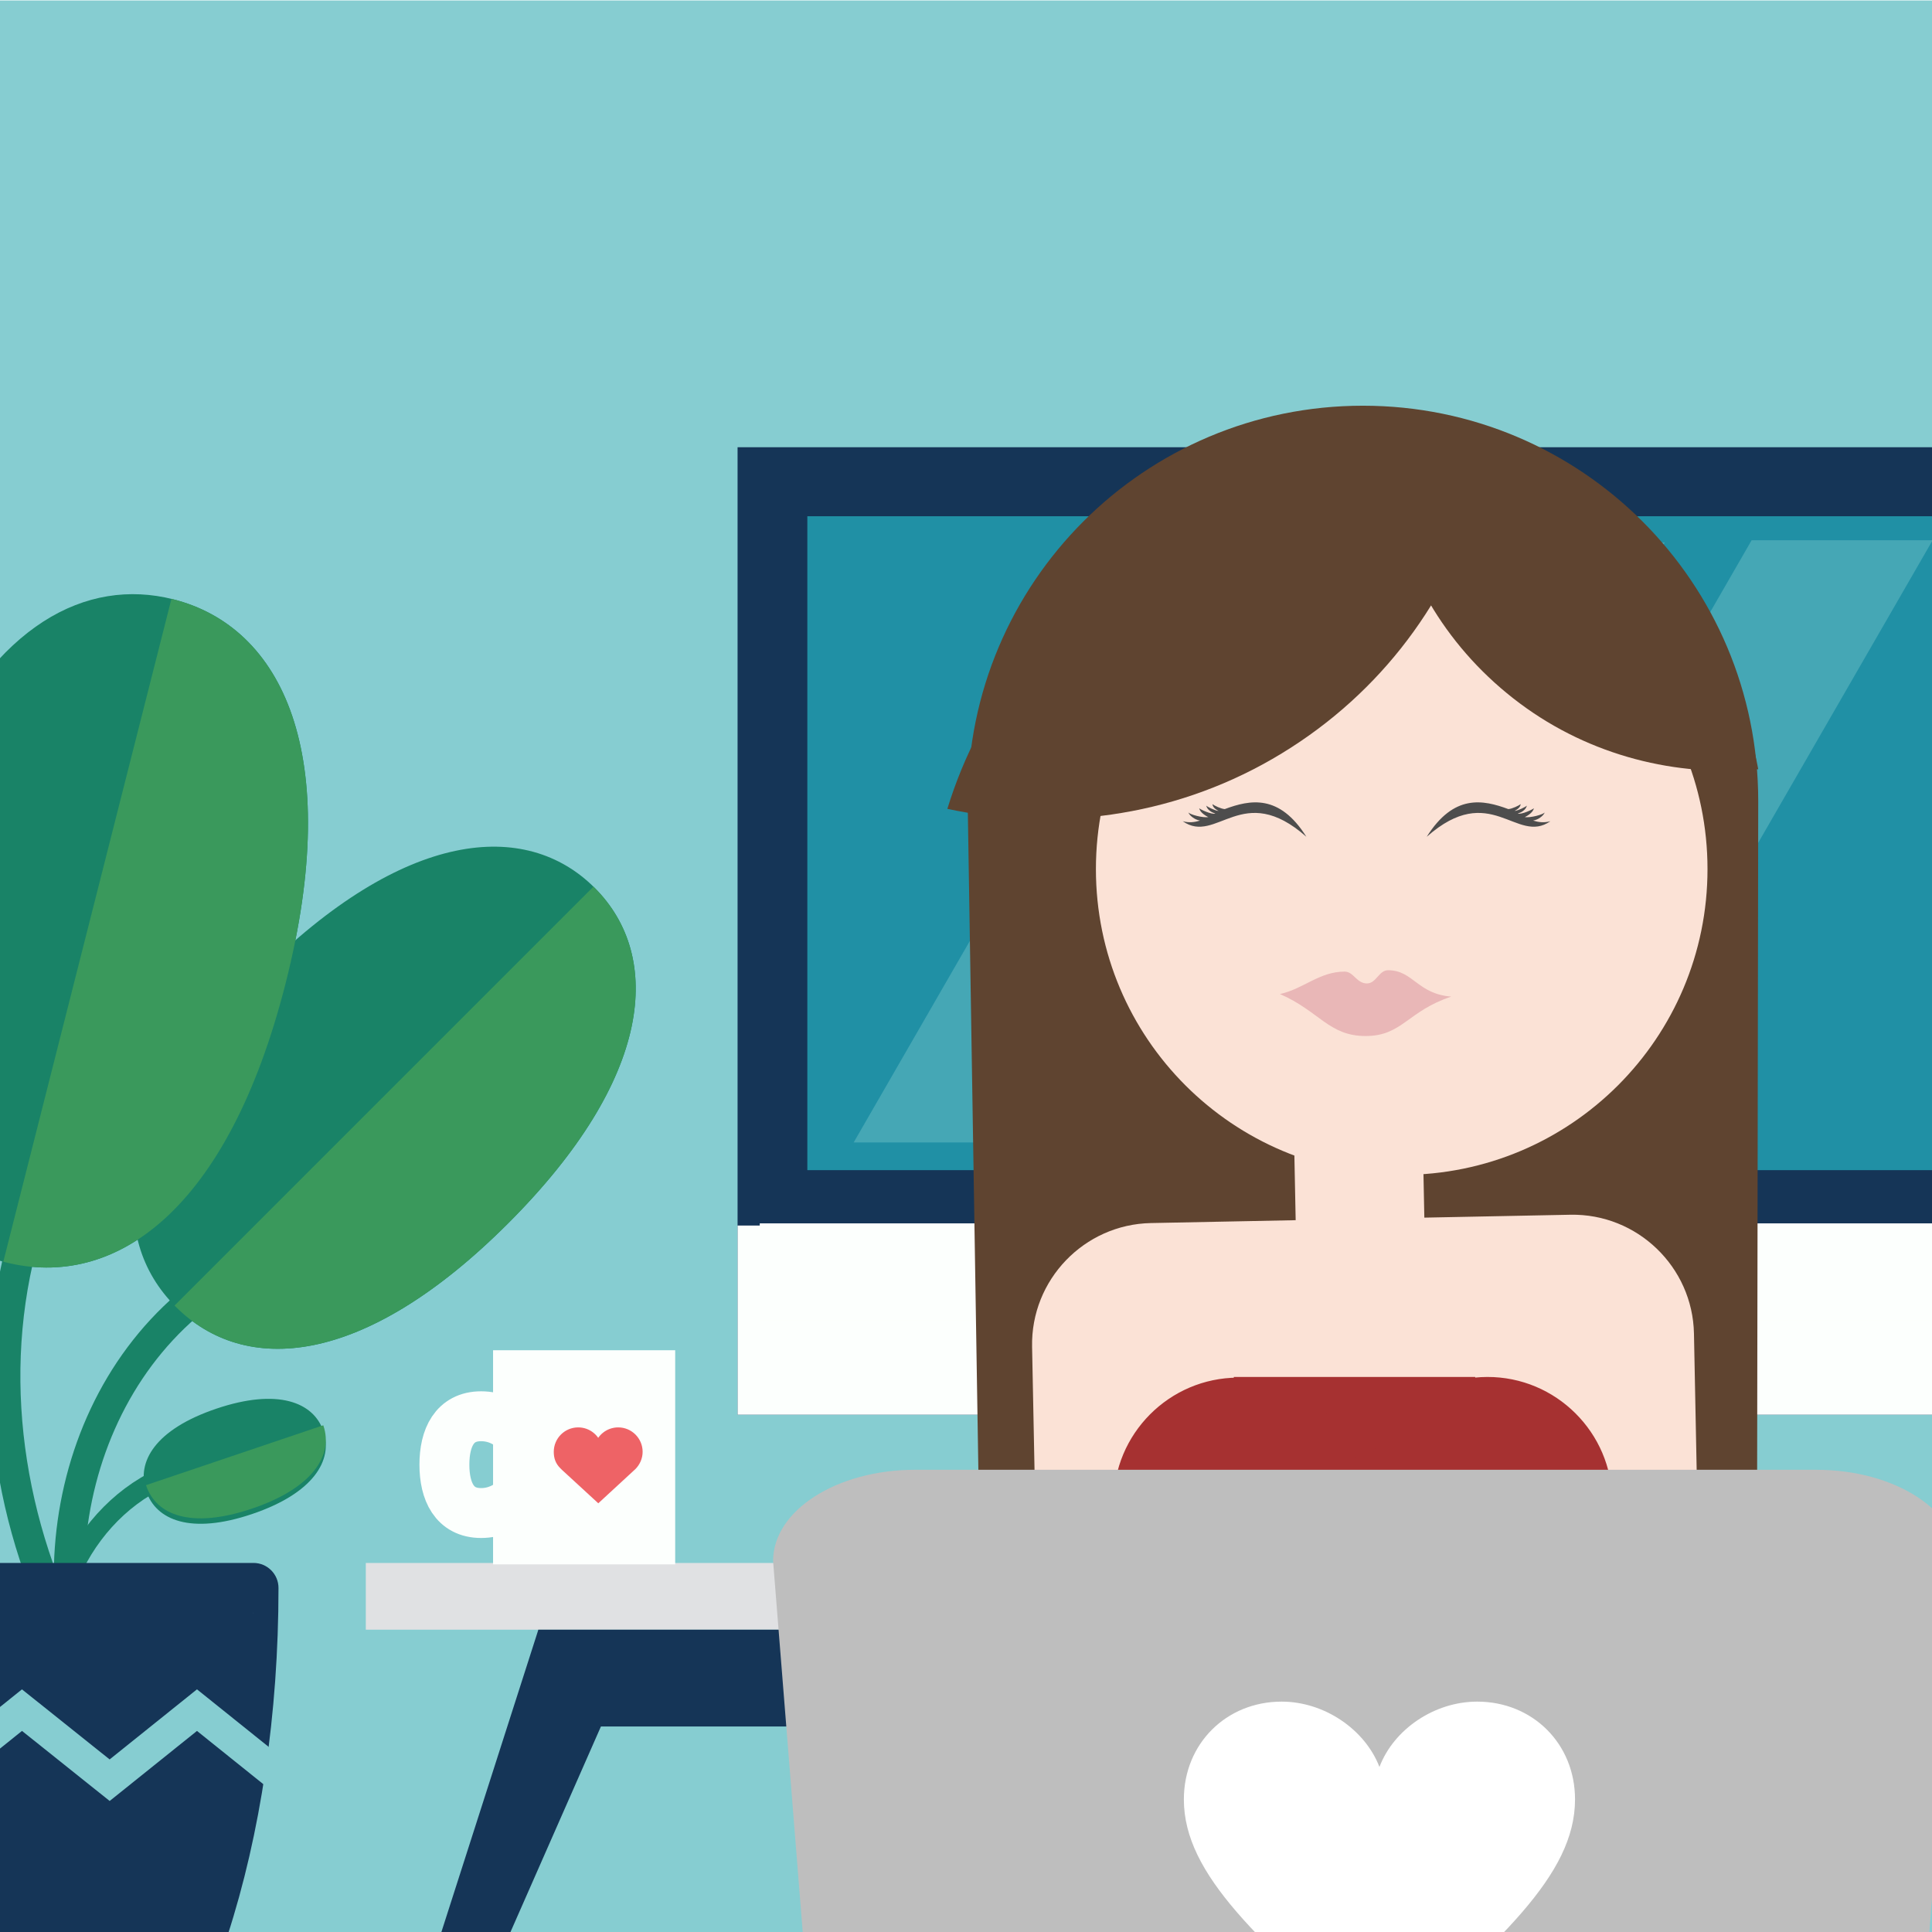 <?xml version="1.0" encoding="utf-8" ?>	<!-- Generator: Assembly 1.8 - http://assemblyapp.co -->	<svg version="1.1" xmlns="http://www.w3.org/2000/svg" xmlns:xlink="http://www.w3.org/1999/xlink" width="2048.00" height="2048.00" viewBox="0 0 2048.0 2048.0">		<rect x="0" y="0" width="2048.00" height="2048.00" fill="#ffffff" />		<g id="document" transform="matrix(1,0,0,1,1024.0,1024.0)">			<path d="M-1070.9,-1023.52 L-1070.9,1026.92 L2008.75,1026.92 L2008.75,-1023.52 L-1070.9,-1023.52 Z " fill="#86cdd1" fill-opacity="1.00" />			<path d="M1107.87,687.576 C1066.87,687.576 1033.68,677.651 1033.68,636.653 C1033.68,595.653 1066.87,584.994 1107.87,584.994 C1148.87,584.994 1182.06,595.653 1182.06,636.653 C1182.06,677.651 1148.87,687.576 1107.87,687.576 Z " fill="#fcfffd" fill-opacity="1.00" />			<path d="M-13.233,703.541 L-13.233,609.015 L929.839,609.015 L929.839,703.541 L-13.233,703.541 Z " fill="#fcfffd" fill-opacity="1.00" stroke-width="75.44" stroke="#fcfffd" stroke-linecap="square" stroke-linejoin="miter" />			<path d="M-177.251,-485.027 L1098.9,-485.027 L1098.9,410.781 L-177.251,410.781 L-177.251,-485.027 Z " fill="#153557" fill-opacity="1.00" stroke-width="129.78" stroke="#153557" stroke-linecap="square" stroke-linejoin="miter" />			<path d="M-177.251,340.018 L-177.251,410.781 L1098.9,410.781 L1098.9,340.018 L-177.251,340.018 Z " fill="#fcfffd" fill-opacity="1.00" stroke-width="129.78" stroke="#fcfffd" stroke-linecap="square" stroke-linejoin="miter" />			<path d="M-218.632,272.818 L1140.35,272.818 L1140.35,375.4 L-218.632,375.4 L-218.632,272.818 Z " fill="#fcfffd" fill-opacity="1.00" />			<path d="M457.887,397.294 C438.334,397.294 422.506,381.465 422.506,361.913 C422.506,342.359 438.334,326.531 457.887,326.531 C477.44,326.531 493.269,342.359 493.269,361.913 C493.269,381.465 477.44,397.294 457.887,397.294 Z " fill="#86cdd1" fill-opacity="1.00" />			<path d="M-168.186,-476.767 L1084.79,-476.767 L1084.79,216.395 L-168.186,216.395 L-168.186,-476.767 Z " fill="#2090a5" fill-opacity="1.00" />			<path d="M331.412,452.107 L584.363,452.107 L584.363,554.691 L331.412,554.691 L331.412,452.107 Z " fill="#e0e1e3" fill-opacity="1.00" />			<path d="M-636.227,703.541 L-636.227,632.778 L1552,632.778 L1552,703.539 L-636.227,703.541 Z " fill="#e0e1e3" fill-opacity="1.00" />			<path d="M649.156,806.123 L1302.76,806.123 L1402.06,1031.79 L1474.36,1031.79 L1369.26,704.075 L1369.26,703.541 L1369.09,703.541 L649.688,703.541 L-453.316,703.541 L-453.488,703.541 L-453.488,704.075 L-558.588,1031.79 L-486.282,1031.79 L-386.986,806.123 L649.156,806.123 Z " fill="#153557" fill-opacity="1.00" />			<path d="M457.887,1026.44 L457.887,610.8 L381.091,610.8 L271.038,610.8 L158.276,1026.44 L457.887,1026.44 Z " fill="#ee6366" fill-opacity="1.00" />			<path d="M247.606,-448.983 L-119.065,187.04 L374.032,187.04 L740.703,-448.983 L247.606,-448.983 Z M832.799,-451.315 L466.128,184.708 L657.986,184.708 L1024.66,-451.315 L832.799,-451.315 Z " fill="#86cdd1" fill-opacity="0.37" />			<path d="M-864.871,892.336 C-993.55,739.333 -975.573,489.252 -826.034,360.05 " fill="none" stroke-width="32.24" stroke="#198367" stroke-linecap="square" stroke-linejoin="miter" />			<path d="M-959.17,784.922 C-990.912,685.401 -932.483,568.145 -834.531,535.464 " fill="none" stroke-width="21.09" stroke="#198367" stroke-linecap="square" stroke-linejoin="miter" />			<path d="M-948.899,718.329 C-1018.97,580.438 -1040.37,418.659 -993.633,269.934 " fill="none" stroke-width="32.24" stroke="#198367" stroke-linecap="square" stroke-linejoin="miter" />			<path d="M-1079.56,632.798 L-1079.56,1028.28 L-782.988,1028.28 C-747.837,920.151 -728.784,792.646 -728.784,659.304 C-728.784,644.654 -740.66,632.778 -755.31,632.778 L-1078.51,632.778 C-1078.85,632.778 -1079.22,632.784 -1079.56,632.798 Z M-755.568,685.83 C-755.566,685.746 -755.564,685.663 -755.563,685.579 L-755.31,685.83 L-755.568,685.83 Z " fill="#153557" fill-opacity="1.00" />			<path d="M1461.5,619.912 L1275.7,619.912 L1275.7,256.918 L1461.5,256.918 L1461.5,619.912 Z " fill="#153557" fill-opacity="1.00" stroke-width="40.39" stroke="#153557" stroke-linecap="square" stroke-linejoin="miter" />			<path d="M1280.52,280.277 L1456.68,280.277 L1456.68,568.864 L1280.52,568.864 L1280.52,280.277 Z " fill="#2090a5" fill-opacity="1.00" />			<path d="M1368.6,615.452 C1360.48,615.452 1353.91,608.88 1353.91,600.763 C1353.91,592.645 1360.48,586.073 1368.6,586.073 C1376.72,586.073 1383.29,592.645 1383.29,600.763 C1383.29,608.88 1376.72,615.452 1368.6,615.452 Z " fill="#2090a5" fill-opacity="1.00" />			<path d="M1340.55,262.548 L1396.65,262.548 " fill="none" stroke-width="7.51" stroke="#2090a5" stroke-linecap="square" stroke-linejoin="miter" />			<path d="M1374.44,294.383 L1295.77,476.403 L1295.77,554.759 L1362.59,554.759 L1441.25,373.763 L1441.25,294.383 L1374.44,294.383 Z " fill="#86cdd1" fill-opacity="0.37" />			<path d="M-501.324,407.313 L-308.269,407.313 L-308.269,634.298 L-501.324,634.298 L-501.324,407.313 Z " fill="#fcfffd" fill-opacity="1.00" />			<path d="M-514.001,579.874 C-542.345,579.874 -552.917,556.927 -552.917,528.582 C-552.917,500.236 -542.345,477.291 -514.001,477.291 C-485.655,477.291 -462.709,500.236 -462.709,528.582 C-462.709,556.927 -485.655,579.874 -514.001,579.874 Z " fill="none" stroke-width="52.91" stroke="#fcfffd" stroke-linecap="square" stroke-linejoin="miter" />			<g>				<path d="M-485.277,272.717 C-638.885,426.325 -764.841,434.07 -837.752,361.159 C-910.663,288.248 -902.919,162.292 -749.31,8.683 C-595.702,-144.926 -466.6,-155.816 -393.689,-82.905 C-320.779,-9.994 -331.668,119.108 -485.277,272.717 Z " fill="#198367" fill-opacity="1.00" />				<path d="M-838.959,359.941 C-838.559,360.348 -838.157,360.754 -837.752,361.159 C-764.841,434.07 -638.885,426.325 -485.277,272.717 C-331.668,119.108 -320.779,-9.994 -393.689,-82.905 C-394.094,-83.31 -394.5,-83.712 -394.908,-84.111 L-838.959,359.941 Z " fill="#3a995c" fill-opacity="1.00" />			</g>			<g>				<path d="M-756.896,580.974 C-821.898,602.927 -858.633,587.469 -869.053,556.617 C-879.473,525.763 -859.632,491.199 -794.632,469.244 C-729.63,447.291 -691.564,462.299 -681.144,493.153 C-670.724,524.005 -691.896,559.021 -756.896,580.974 Z " fill="#198367" fill-opacity="1.00" />				<path d="M-869.224,550.335 C-869.169,550.506 -869.111,550.678 -869.053,550.849 C-858.633,581.701 -821.898,597.159 -756.896,575.206 C-691.896,553.253 -670.724,518.237 -681.144,487.385 C-681.201,487.214 -681.259,487.044 -681.32,486.872 L-869.224,550.335 Z " fill="#3a995c" fill-opacity="1.00" />			</g>			<path d="M-721.186,18.116 C-782.845,261.188 -903.209,343.248 -1018.58,313.981 C-1047.99,306.522 -1074.24,292.55 -1095.99,271.844 C-1095.98,16.756 -1095.96,-165.63 -1095.95,-213.94 C-1029.54,-360.783 -932.924,-412.197 -840.336,-388.71 C-724.962,-359.443 -659.528,-224.956 -721.186,18.116 Z " fill="#198367" fill-opacity="1.00" />			<path d="M-1020.5,313.485 C-1019.86,313.654 -1019.22,313.819 -1018.58,313.981 C-903.209,343.248 -782.845,261.188 -721.186,18.116 C-659.528,-224.956 -724.962,-359.443 -840.336,-388.71 C-840.977,-388.872 -841.616,-389.032 -842.257,-389.187 L-1020.5,313.485 Z " fill="#3a995c" fill-opacity="1.00" />			<path d="M1300.21,-497.692 L2031.91,-497.692 L2031.91,105.747 L1300.21,105.747 L1300.21,-497.692 Z " fill="#ffffff" fill-opacity="1.00" />			<path d="M1337.59,76.567 L1262.83,76.567 L1262.83,-526.872 L1337.59,-526.872 L1337.59,76.567 Z " fill="#153557" fill-opacity="1.00" />			<path d="M1262.83,-452.112 L1262.83,-526.872 L2000.37,-526.872 L2000.37,-452.112 L1262.83,-452.112 Z " fill="#153557" fill-opacity="1.00" />			<path d="M1262.83,134.558 L1262.83,59.797 L1999.5,59.797 L1999.5,134.558 L1262.83,134.558 Z " fill="#153557" fill-opacity="1.00" />			<path d="M-346.898,514.988 C-346.898,503.016 -356.614,493.201 -368.686,493.201 C-378.894,493.201 -387.529,500.268 -389.885,509.984 C-392.143,500.366 -400.779,493.201 -411.085,493.201 C-423.058,493.201 -432.874,502.917 -432.874,514.988 C-432.874,520.975 -431.204,525.392 -427.279,529.318 C-426.887,529.711 -425.807,530.791 -425.217,531.379 L-389.787,563.964 L-354.356,531.281 C-353.866,530.888 -353.768,530.693 -353.376,530.398 L-353.278,530.3 C-349.449,526.374 -346.898,520.975 -346.898,514.988 Z " fill="#ee6366" fill-opacity="1.00" stroke-width="8.22" stroke="#ee6366" stroke-linecap="square" stroke-linejoin="miter" />			<path d="M1598.23,-12.626 C1496.91,-12.626 1414.89,-94.649 1414.89,-195.972 C1414.89,-297.295 1496.91,-379.319 1598.23,-379.319 C1699.56,-379.319 1781.58,-297.295 1781.58,-195.972 C1781.58,-94.649 1699.56,-12.626 1598.23,-12.626 Z " fill="#f8b818" fill-opacity="1.00" />			<path d="M1849.41,-12.626 C1748.09,-12.626 1666.06,-94.649 1666.06,-195.972 C1666.06,-297.295 1748.09,-379.319 1849.41,-379.319 C1911.25,-379.319 1965.91,-348.763 1999.11,-301.912 C1999.51,-165.881 1999.74,-125.786 1999.74,-90.934 C1966.6,-43.574 1911.65,-12.626 1849.41,-12.626 Z " fill="#2090a5" fill-opacity="0.88" />			<path d="M1723.82,-329.597 C1688.26,-296.164 1666.06,-248.679 1666.06,-195.972 C1666.06,-143.265 1688.26,-95.78 1723.82,-62.347 C1759.38,-95.78 1781.58,-143.265 1781.58,-195.972 C1781.58,-248.679 1759.38,-296.164 1723.82,-329.597 Z " fill="#198367" fill-opacity="1.00" />			<path d="M-1077.08,828.067 L-1076.9,872 L-989.935,802.223 L-1011.43,802.244 L-918.489,876.519 L-907.736,885.114 L-896.998,876.498 L-804.436,802.223 L-825.953,802.223 L-733.389,876.498 L-719.981,887.256 L-698.463,860.44 L-711.872,849.682 L-804.436,775.406 L-815.194,766.773 L-825.953,775.406 L-918.517,849.682 L-897.025,849.661 L-989.962,775.385 L-1000.72,766.792 L-1011.45,775.406 L-1077.08,828.067 Z " fill="#86cdd1" fill-opacity="1.00" />			<g>				<path d="M2559.79,210.172 L1736.32,222.101 L1723.07,-604.978 C1723.07,-836.543 1910.53,-1024 2142.09,-1024 C2373.66,-1024 2561.12,-836.543 2561.12,-604.978 L2559.79,212.829 L2559.79,210.172 Z " fill="#5f4430" fill-opacity="1.00" />				<path d="M2139.05,-219.985 C1959.91,-219.985 1814.89,-365.003 1814.89,-544.144 C1814.89,-723.284 1959.91,-868.302 2139.05,-868.302 C2318.19,-868.302 2463.2,-723.284 2463.2,-544.144 C2463.2,-365.003 2318.19,-219.985 2139.05,-219.985 Z " fill="#fbe2d6" fill-opacity="1.00" />				<path d="M2255.08,-890.136 C1818.45,-886.034 1779.2,-806.479 1768.46,-689.657 C1760.25,-600.448 1801.04,-516.013 1871.13,-455.301 C1863.36,-463.87 1858.99,-470.698 1857.19,-474.434 C1825.95,-523.003 1813.59,-574.835 1817.71,-635.146 C1818.87,-640.037 1820.81,-645.571 1822.68,-650.397 C1843.5,-674.9 1879.89,-697.97 1943.18,-710.712 C1947.56,-711.737 1951.87,-712.054 1956.25,-713.08 C2090.36,-735.015 2129.58,-812.089 2141.28,-853.854 C2145.16,-810.656 2168.89,-727.077 2297.51,-681.686 C2365.27,-657.603 2400.19,-625.831 2417.41,-595.687 C2599.39,-394.609 2469.68,-535.186 2477.88,-624.396 C2486.25,-738.581 2364.57,-830.797 2255.08,-890.136 Z " fill="#5f4430" fill-opacity="1.00" />				<path d="M2774.16,591.919 L2483.93,312.981 L2477.14,-29.304 C2475.74,-100.122 2416.89,-156.68 2346.07,-155.276 L2191.32,-152.206 L2188.41,-299.087 L2052.02,-296.382 L2054.93,-149.501 L1901.5,-146.457 C1830.68,-145.052 1774.12,-86.204 1775.52,-15.387 L1782.31,326.899 L1503.38,617.126 C1478.95,642.538 1477.11,681.933 1499.93,707.719 C1525.39,734.765 1567.38,735.244 1593.09,708.495 L1910.59,378.144 L1905.57,125.037 L2063.09,525.994 L2209.97,523.081 L2351.46,116.192 L2356.48,369.3 L2686.83,686.8 C2713.58,712.508 2755.52,710.364 2779.89,682.33 C2804.29,655.607 2799.57,616.342 2774.16,591.919 Z " fill="#fbe2d6" fill-opacity="1.00" />				<path d="M2285.15,463.935 L2317.08,273.945 C2361.33,252.461 2392.07,207.275 2391.92,155.053 C2391.73,82.257 2332.22,23.074 2259.43,23.271 C2186.63,23.469 2127.45,82.974 2127.64,155.77 C2127.45,82.974 2067.94,23.791 1995.15,23.989 C1922.35,24.186 1863.17,83.692 1863.36,156.487 C1863.51,208.71 1894.49,253.728 1938.86,274.972 L1971.81,464.785 L1868.44,567.93 L2130.22,814.884 L2389.88,566.514 L2285.15,463.935 Z " fill="#f3804b" fill-opacity="1.00" />			</g>			<g>				<path d="M838.471,640.238 L14.997,652.167 L1.749,-174.912 C1.749,-406.477 189.206,-593.934 420.77,-593.934 C652.335,-593.934 839.792,-406.477 839.792,-174.912 L838.471,642.895 L838.471,640.238 Z " fill="#5f4430" fill-opacity="1.00" />				<path d="M778.462,797.094 L778.462,731.931 L771.672,389.646 C770.267,318.828 711.419,262.27 640.602,263.674 L485.852,266.744 L482.938,119.863 L346.549,122.568 L349.462,269.449 L196.024,272.493 C125.206,273.898 68.648,332.746 70.052,403.563 L76.842,745.849 L70.052,883.994 C45.629,909.406 47.238,919.158 70.052,944.944 C95.516,971.99 51.134,968.78 76.842,942.031 L205.118,797.094 L200.097,543.987 L357.614,944.944 L504.495,942.031 L645.987,535.142 L651.007,788.25 L819.271,955.076 C846.02,980.785 754.091,912.029 778.462,883.994 C802.859,857.271 803.873,821.518 778.462,797.094 Z " fill="#fbe2d6" fill-opacity="1.00" />				<defs>					<filter id="X7uAO1FB" x="-32.39%" y="-32.39%" width="213.36%" height="213.36%" filterUnits="objectBoundingBox">						<feOffset dx="52.50" dy="52.50" in="SourceAlpha" result="shadowOffsetOuter1" />						<feGaussianBlur stdDeviation="131.24" in="shadowOffsetOuter1" result="shadowBlurOuter1" />						<feFlood flood-color="#000000" flood-opacity="0.09" />						<feComposite in2="shadowBlurOuter1" operator="in" />						<feMerge>							<feMergeNode />							<feMergeNode in="SourceGraphic" />						</feMerge>					</filter>				</defs>				<path d="M409.369,168.95 C230.229,168.95 85.211,23.932 85.211,-155.209 C85.211,-334.349 230.229,-479.367 409.369,-479.367 C588.509,-479.367 733.527,-334.349 733.527,-155.209 C733.527,23.932 588.509,168.95 409.369,168.95 Z " fill="#fbe2d6" fill-opacity="1.00" filter="url(#X7uAO1FB)" />				<path d="M198.24,-438.473 C89.372,-375.618 14.716,-278.945 -19.774,-166.58 C92.637,-142.485 216.479,-156.959 324.699,-219.44 C432.92,-281.921 507.849,-379.616 542.713,-491.333 C430.302,-515.428 305.813,-500.58 198.24,-438.473 Z " fill="#5f4430" fill-opacity="1.00" />				<path d="M700.838,-430.874 C776.638,-374.347 823.907,-295.566 839.792,-208.594 C753.7,-200.479 662.46,-222.18 587.111,-278.37 C511.762,-334.561 464.378,-414.129 448.157,-500.65 C534.249,-508.765 625.94,-486.728 700.838,-430.874 Z " fill="#5f4430" fill-opacity="1.00" />				<path d="M447.408,4.494 C437.602,4.494 434.878,18.477 425.072,18.477 C413.813,18.477 411.089,5.946 401.283,5.946 C374.588,5.946 358.063,24.106 332.821,29.735 C374.588,47.895 384.576,74.226 423.619,74.226 C462.48,74.226 468.11,47.713 514.417,32.459 C478.279,29.554 474.102,4.494 447.408,4.494 Z " fill="#e9b7b7" fill-opacity="1.00" />				<path d="M283.881,734.151 L539.793,734.151 L539.793,435.635 L283.881,435.635 L283.881,734.151 Z " fill="#a63131" fill-opacity="1.00" />				<path d="M578.277,876.299 L610.203,686.31 C654.455,664.825 685.192,619.64 685.05,567.417 C684.852,494.621 625.347,435.438 552.552,435.636 C479.756,435.834 420.573,495.339 420.77,568.134 C420.573,495.339 361.067,436.156 288.272,436.353 C215.476,436.551 156.293,496.056 156.491,568.852 C156.633,621.075 187.614,666.093 231.982,687.336 L264.939,877.15 L161.564,980.295 L420.77,978.879 L683.002,978.879 L578.277,876.299 Z " fill="#a63131" fill-opacity="1.00" />				<path d="M619.486,-153.483 C583.563,-128.179 556.162,-196.878 488.381,-136.963 C517.093,-182.588 548.034,-176.295 574.91,-166.331 C578.975,-166.593 586.185,-170.133 588.021,-171.575 C587.365,-167.249 583.039,-165.282 581.466,-164.364 C585.268,-164.627 593.265,-168.691 594.576,-170.002 C593.921,-167.773 592.741,-165.938 590.512,-164.364 C588.939,-163.053 586.448,-162.136 584.874,-161.611 C588.939,-160.3 600.738,-165.938 602.049,-167.249 C601.394,-165.02 600.214,-163.447 598.64,-162.004 C597.067,-160.431 592.741,-157.678 592.085,-157.94 C597.723,-156.629 612.406,-160.693 613.586,-162.922 C612.669,-160.693 610.833,-158.858 608.604,-157.285 C606.376,-155.711 604.278,-154.794 601.131,-154.138 C607.293,-152.303 612.931,-151.647 619.486,-153.483 Z " fill="#4d4d4d" fill-opacity="1.00" />				<path d="M229.724,-153.483 C265.647,-128.179 293.048,-196.878 360.829,-136.963 C332.117,-182.588 301.177,-176.295 274.3,-166.331 C270.236,-166.593 263.025,-170.133 261.19,-171.575 C261.845,-167.249 266.172,-165.282 267.745,-164.364 C263.943,-164.627 255.945,-168.691 254.634,-170.002 C255.29,-167.773 256.47,-165.938 258.699,-164.364 C260.272,-163.053 262.763,-162.136 264.336,-161.611 C260.272,-160.3 248.472,-165.938 247.161,-167.249 C247.817,-165.02 248.997,-163.447 250.57,-162.004 C252.143,-160.431 256.47,-157.678 257.125,-157.94 C251.488,-156.629 236.804,-160.693 235.624,-162.922 C236.542,-160.693 238.377,-158.858 240.606,-157.285 C242.835,-155.711 244.933,-154.794 248.079,-154.138 C241.917,-152.303 236.28,-151.647 229.724,-153.483 Z " fill="#4d4d4d" fill-opacity="1.00" />				<path d="M901.22,1340.66 L-53.983,1340.66 C-137.925,1340.66 -155.947,1291.63 -155.947,1238.6 L-204.499,630.778 C-204.499,576.816 -136.477,534.018 -53.983,534.018 L901.22,534.018 C985.162,534.018 1051.74,577.746 1051.74,630.778 L1007.69,1198.46 C1006.24,1250.56 983.715,1340.66 901.22,1340.66 Z " fill="#bebebe" fill-opacity="1.00" />				<path d="M541.93,779.787 C496.733,779.787 453.61,808.813 438.268,849.033 C422.926,809.227 379.803,779.787 334.606,779.787 C276.141,779.787 230.944,824.155 230.944,883.449 C230.944,963.891 311.386,1033.14 438.268,1148.41 C565.15,1033.14 645.592,964.305 645.592,883.449 C645.592,824.155 600.395,779.787 541.93,779.787 Z " fill="#ffffff" fill-opacity="1.00" />			</g>		</g>	</svg>